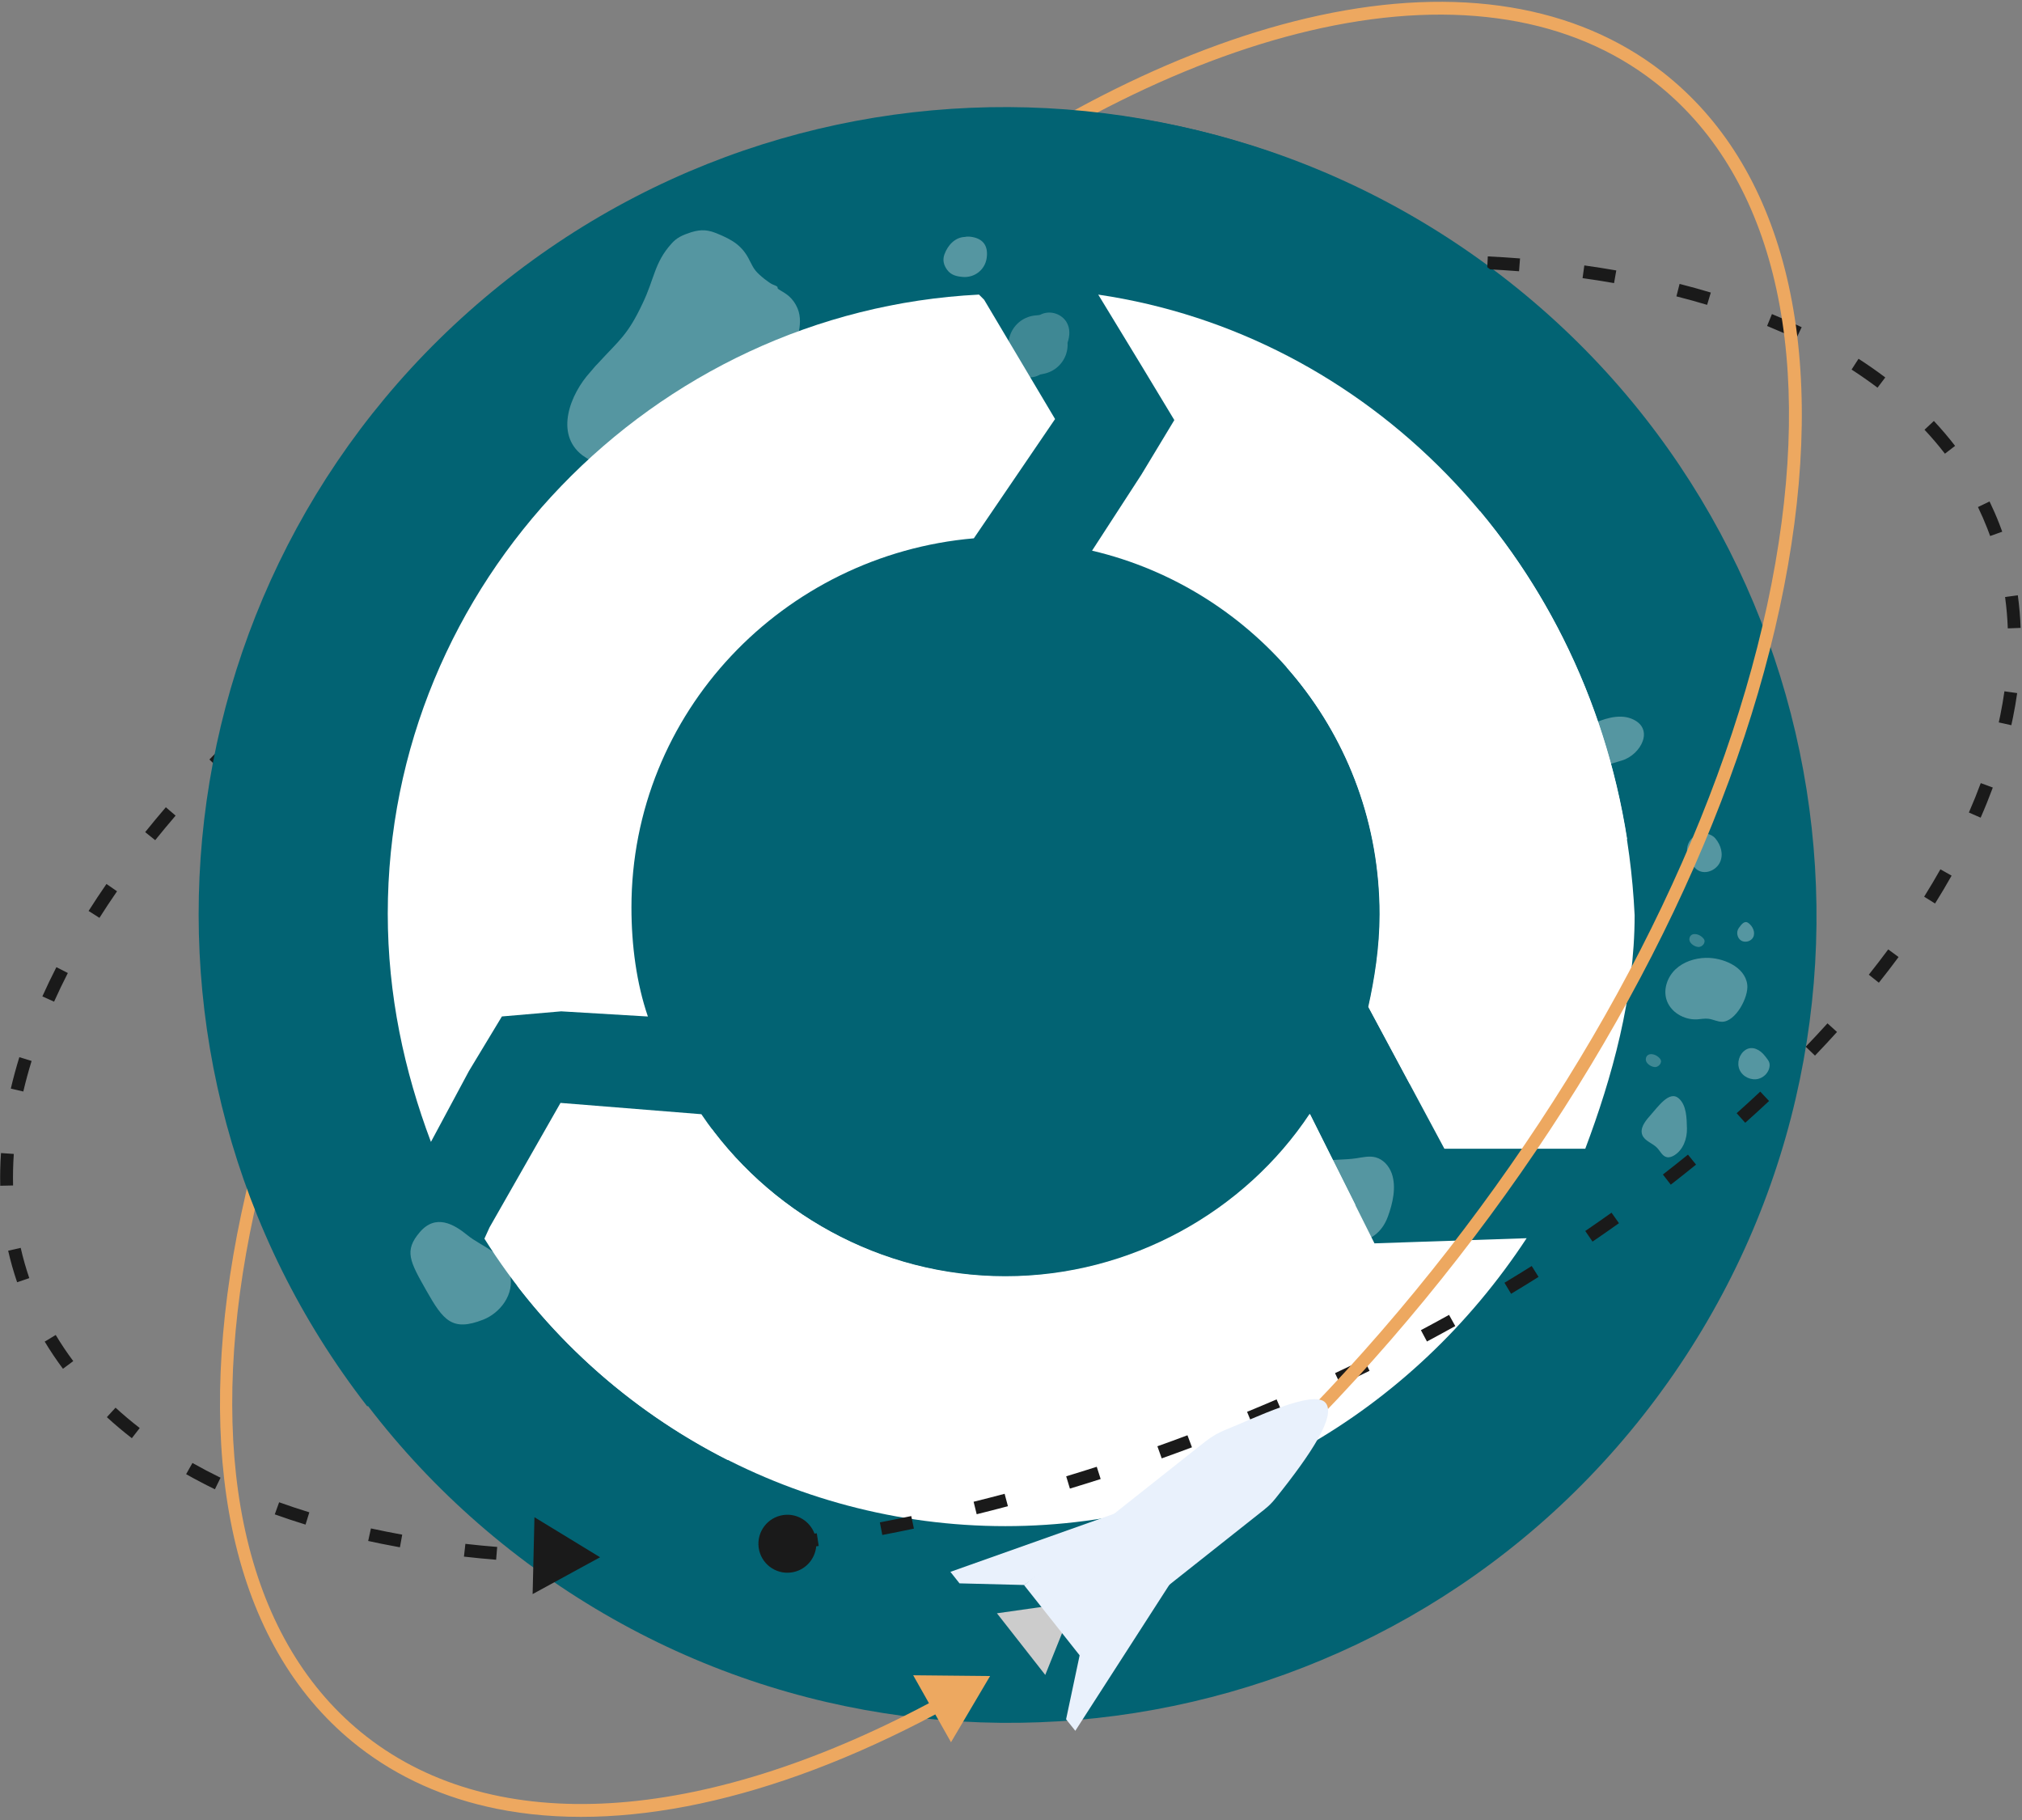<?xml version="1.0" encoding="UTF-8"?>
<svg xmlns="http://www.w3.org/2000/svg" xmlns:xlink="http://www.w3.org/1999/xlink" viewBox="0 0 774.67 697.33">
  <rect x="0" y="0" width="774.67" height="697.33" fill="#808080" stroke="none"/>
  <defs>
    <style>
      .cls-1 {
        opacity: .24;
      }

      .cls-1, .cls-2, .cls-3, .cls-4, .cls-5, .cls-6, .cls-7, .cls-8, .cls-9, .cls-10, .cls-11, .cls-12, .cls-13, .cls-14, .cls-15, .cls-16, .cls-17, .cls-18, .cls-19, .cls-20, .cls-21, .cls-22, .cls-23, .cls-24, .cls-25, .cls-26, .cls-27, .cls-28, .cls-29, .cls-30, .cls-31, .cls-32, .cls-33, .cls-34, .cls-35, .cls-36, .cls-37, .cls-38, .cls-39, .cls-40, .cls-41, .cls-42, .cls-43, .cls-44, .cls-45, .cls-46, .cls-47, .cls-48, .cls-49, .cls-50, .cls-51, .cls-52, .cls-53, .cls-54, .cls-55, .cls-56, .cls-57, .cls-58, .cls-59, .cls-60, .cls-61, .cls-62, .cls-63, .cls-64, .cls-65, .cls-66, .cls-67, .cls-68, .cls-69, .cls-70, .cls-71, .cls-72, .cls-73, .cls-74, .cls-75, .cls-76, .cls-77, .cls-78, .cls-79, .cls-80, .cls-81, .cls-82, .cls-83, .cls-84, .cls-85, .cls-86, .cls-87, .cls-88, .cls-89, .cls-90, .cls-91, .cls-92, .cls-93, .cls-94, .cls-95, .cls-96, .cls-97, .cls-98, .cls-99, .cls-100, .cls-101, .cls-102, .cls-103, .cls-104, .cls-105 {
        fill: none;
      }

      .cls-3 {
        opacity: .33;
      }

      .cls-4 {
        clip-path: url(#clippath-8);
      }

      .cls-5 {
        clip-path: url(#clippath-7);
      }

      .cls-6 {
        clip-path: url(#clippath-6);
      }

      .cls-7 {
        clip-path: url(#clippath-9);
      }

      .cls-8 {
        clip-path: url(#clippath-5);
      }

      .cls-9 {
        clip-path: url(#clippath-3);
      }

      .cls-10 {
        clip-path: url(#clippath-4);
      }

      .cls-11 {
        clip-path: url(#clippath-2);
      }

      .cls-12 {
        clip-path: url(#clippath-1);
      }

      .cls-106 {
        fill: #026373;
      }

      .cls-107 {
        fill: #e9f1fc;
      }

      .cls-108, .cls-109 {
        fill: #fff;
      }

      .cls-110 {
        fill: #eda860;
      }

      .cls-111 {
        fill: #ececec;
      }

      .cls-112 {
        fill: #ccc;
      }

      .cls-113 {
        fill: #1a1a1a;
      }

      .cls-13 {
        clip-path: url(#clippath-13);
      }

      .cls-14 {
        clip-path: url(#clippath-14);
      }

      .cls-15 {
        clip-path: url(#clippath-12);
      }

      .cls-16 {
        clip-path: url(#clippath-11);
      }

      .cls-17 {
        clip-path: url(#clippath-18);
      }

      .cls-18 {
        clip-path: url(#clippath-19);
      }

      .cls-19 {
        clip-path: url(#clippath-17);
      }

      .cls-20 {
        clip-path: url(#clippath-16);
      }

      .cls-21 {
        clip-path: url(#clippath-10);
      }

      .cls-22 {
        clip-path: url(#clippath-15);
      }

      .cls-23 {
        clip-path: url(#clippath-25);
      }

      .cls-24 {
        clip-path: url(#clippath-22);
      }

      .cls-25 {
        clip-path: url(#clippath-23);
      }

      .cls-26 {
        clip-path: url(#clippath-24);
      }

      .cls-27 {
        clip-path: url(#clippath-21);
      }

      .cls-28 {
        clip-path: url(#clippath-20);
      }

      .cls-29 {
        clip-path: url(#clippath-45);
      }

      .cls-30 {
        clip-path: url(#clippath-40);
      }

      .cls-31 {
        clip-path: url(#clippath-42);
      }

      .cls-32 {
        clip-path: url(#clippath-41);
      }

      .cls-33 {
        clip-path: url(#clippath-44);
      }

      .cls-34 {
        clip-path: url(#clippath-43);
      }

      .cls-35 {
        clip-path: url(#clippath-46);
      }

      .cls-36 {
        clip-path: url(#clippath-47);
      }

      .cls-37 {
        clip-path: url(#clippath-49);
      }

      .cls-38 {
        clip-path: url(#clippath-48);
      }

      .cls-39 {
        clip-path: url(#clippath-86);
      }

      .cls-40 {
        clip-path: url(#clippath-84);
      }

      .cls-41 {
        clip-path: url(#clippath-88);
      }

      .cls-42 {
        clip-path: url(#clippath-98);
      }

      .cls-43 {
        clip-path: url(#clippath-81);
      }

      .cls-44 {
        clip-path: url(#clippath-83);
      }

      .cls-45 {
        clip-path: url(#clippath-85);
      }

      .cls-46 {
        clip-path: url(#clippath-80);
      }

      .cls-47 {
        clip-path: url(#clippath-87);
      }

      .cls-48 {
        clip-path: url(#clippath-82);
      }

      .cls-49 {
        clip-path: url(#clippath-89);
      }

      .cls-50 {
        clip-path: url(#clippath-34);
      }

      .cls-51 {
        clip-path: url(#clippath-30);
      }

      .cls-52 {
        clip-path: url(#clippath-32);
      }

      .cls-53 {
        clip-path: url(#clippath-33);
      }

      .cls-54 {
        clip-path: url(#clippath-35);
      }

      .cls-55 {
        clip-path: url(#clippath-36);
      }

      .cls-56 {
        clip-path: url(#clippath-39);
      }

      .cls-57 {
        clip-path: url(#clippath-37);
      }

      .cls-58 {
        clip-path: url(#clippath-29);
      }

      .cls-59 {
        clip-path: url(#clippath-26);
      }

      .cls-60 {
        clip-path: url(#clippath-28);
      }

      .cls-61 {
        clip-path: url(#clippath-27);
      }

      .cls-62 {
        clip-path: url(#clippath-92);
      }

      .cls-63 {
        clip-path: url(#clippath-90);
      }

      .cls-64 {
        clip-path: url(#clippath-97);
      }

      .cls-65 {
        clip-path: url(#clippath-93);
      }

      .cls-66 {
        clip-path: url(#clippath-91);
      }

      .cls-67 {
        clip-path: url(#clippath-96);
      }

      .cls-68 {
        clip-path: url(#clippath-94);
      }

      .cls-69 {
        clip-path: url(#clippath-38);
      }

      .cls-70 {
        clip-path: url(#clippath-31);
      }

      .cls-71 {
        clip-path: url(#clippath-99);
      }

      .cls-72 {
        clip-path: url(#clippath-95);
      }

      .cls-73 {
        clip-path: url(#clippath-60);
      }

      .cls-74 {
        clip-path: url(#clippath-69);
      }

      .cls-75 {
        clip-path: url(#clippath-76);
      }

      .cls-76 {
        clip-path: url(#clippath-71);
      }

      .cls-77 {
        clip-path: url(#clippath-78);
      }

      .cls-78 {
        clip-path: url(#clippath-74);
      }

      .cls-79 {
        clip-path: url(#clippath-77);
      }

      .cls-80 {
        clip-path: url(#clippath-75);
      }

      .cls-81 {
        clip-path: url(#clippath-72);
      }

      .cls-82 {
        clip-path: url(#clippath-70);
      }

      .cls-83 {
        clip-path: url(#clippath-66);
      }

      .cls-84 {
        clip-path: url(#clippath-58);
      }

      .cls-85 {
        clip-path: url(#clippath-57);
      }

      .cls-86 {
        clip-path: url(#clippath-52);
      }

      .cls-87 {
        clip-path: url(#clippath-51);
      }

      .cls-88 {
        clip-path: url(#clippath-55);
      }

      .cls-89 {
        clip-path: url(#clippath-56);
      }

      .cls-90 {
        clip-path: url(#clippath-50);
      }

      .cls-91 {
        clip-path: url(#clippath-54);
      }

      .cls-92 {
        clip-path: url(#clippath-53);
      }

      .cls-93 {
        clip-path: url(#clippath-65);
      }

      .cls-94 {
        clip-path: url(#clippath-63);
      }

      .cls-95 {
        clip-path: url(#clippath-59);
      }

      .cls-96 {
        clip-path: url(#clippath-73);
      }

      .cls-97 {
        clip-path: url(#clippath-67);
      }

      .cls-98 {
        clip-path: url(#clippath-61);
      }

      .cls-99 {
        clip-path: url(#clippath-64);
      }

      .cls-100 {
        clip-path: url(#clippath-68);
      }

      .cls-101 {
        clip-path: url(#clippath-62);
      }

      .cls-102 {
        clip-path: url(#clippath-79);
      }

      .cls-109 {
        fill-rule: evenodd;
      }

      .cls-103 {
        clip-path: url(#clippath);
      }

      .cls-104 {
        clip-path: url(#clippath-101);
      }

      .cls-105 {
        clip-path: url(#clippath-100);
      }
    </style>
    <clipPath id="clippath">
      <rect class="cls-2" x="77.33" y="41.33" width="618.67" height="618.67"/>
    </clipPath>
    <clipPath id="clippath-1">
      <rect class="cls-2" x="77.47" y="41.52" width="618.46" height="618.46" transform="translate(-124.38 457.31) rotate(-53.99)"/>
    </clipPath>
    <clipPath id="clippath-2">
      <path class="cls-2" d="m136.57,168.92c-100.42,138.14-69.83,331.53,68.31,431.95,138.14,100.42,331.53,69.83,431.95-68.31,100.41-138.14,69.83-331.53-68.31-431.95C430.38.2,236.99,30.78,136.57,168.92"/>
    </clipPath>
    <clipPath id="clippath-3">
      <rect class="cls-2" x="645.33" y="318.67" width="14.67" height="16"/>
    </clipPath>
    <clipPath id="clippath-4">
      <rect class="cls-2" x="587.45" y="329.01" width="99.49" height="111.24" transform="translate(-96.9 261.88) rotate(-21.62)"/>
    </clipPath>
    <clipPath id="clippath-5">
      <rect class="cls-2" x="586.43" y="323.68" width="128.43" height="111.24" transform="translate(-93.99 266.47) rotate(-21.62)"/>
    </clipPath>
    <clipPath id="clippath-6">
      <rect class="cls-2" x="637.33" y="366.67" width="33.33" height="25.33"/>
    </clipPath>
    <clipPath id="clippath-7">
      <rect class="cls-2" x="587.45" y="329.01" width="99.49" height="111.24" transform="translate(-96.9 261.88) rotate(-21.62)"/>
    </clipPath>
    <clipPath id="clippath-8">
      <rect class="cls-2" x="586.43" y="323.68" width="128.43" height="111.24" transform="translate(-93.99 266.47) rotate(-21.62)"/>
    </clipPath>
    <clipPath id="clippath-9">
      <rect class="cls-2" x="665.33" y="352" width="8" height="9.33"/>
    </clipPath>
    <clipPath id="clippath-10">
      <rect class="cls-2" x="587.45" y="329.01" width="99.49" height="111.24" transform="translate(-96.9 261.88) rotate(-21.62)"/>
    </clipPath>
    <clipPath id="clippath-11">
      <rect class="cls-2" x="586.43" y="323.68" width="128.43" height="111.24" transform="translate(-93.99 266.47) rotate(-21.62)"/>
    </clipPath>
    <clipPath id="clippath-12">
      <rect class="cls-2" x="665.33" y="401.33" width="13.33" height="13.33"/>
    </clipPath>
    <clipPath id="clippath-13">
      <rect class="cls-2" x="587.45" y="329.01" width="99.49" height="111.24" transform="translate(-96.9 261.88) rotate(-21.62)"/>
    </clipPath>
    <clipPath id="clippath-14">
      <rect class="cls-2" x="586.43" y="323.68" width="128.43" height="111.24" transform="translate(-93.99 266.47) rotate(-21.62)"/>
    </clipPath>
    <clipPath id="clippath-15">
      <rect class="cls-2" x="578.67" y="354.67" width="22.67" height="26.67"/>
    </clipPath>
    <clipPath id="clippath-16">
      <rect class="cls-2" x="587.45" y="329.01" width="99.49" height="111.24" transform="translate(-96.9 261.88) rotate(-21.62)"/>
    </clipPath>
    <clipPath id="clippath-17">
      <rect class="cls-2" x="586.43" y="323.68" width="128.43" height="111.24" transform="translate(-93.99 266.47) rotate(-21.62)"/>
    </clipPath>
    <clipPath id="clippath-18">
      <rect class="cls-2" x="628" y="418.67" width="18.67" height="25.33"/>
    </clipPath>
    <clipPath id="clippath-19">
      <rect class="cls-2" x="587.45" y="329.01" width="99.49" height="111.24" transform="translate(-96.9 261.88) rotate(-21.62)"/>
    </clipPath>
    <clipPath id="clippath-20">
      <rect class="cls-2" x="586.43" y="323.68" width="128.43" height="111.24" transform="translate(-93.99 266.47) rotate(-21.62)"/>
    </clipPath>
    <clipPath id="clippath-21">
      <rect class="cls-2" x="629.33" y="402.67" width="8" height="6.67"/>
    </clipPath>
    <clipPath id="clippath-22">
      <rect class="cls-2" x="587.45" y="329.01" width="99.49" height="111.24" transform="translate(-96.9 261.88) rotate(-21.62)"/>
    </clipPath>
    <clipPath id="clippath-23">
      <rect class="cls-2" x="586.43" y="323.68" width="128.43" height="111.24" transform="translate(-93.99 266.47) rotate(-21.62)"/>
    </clipPath>
    <clipPath id="clippath-24">
      <rect class="cls-2" x="605.33" y="380" width="6.67" height="6.67"/>
    </clipPath>
    <clipPath id="clippath-25">
      <rect class="cls-2" x="587.45" y="329.01" width="99.49" height="111.24" transform="translate(-96.9 261.88) rotate(-21.62)"/>
    </clipPath>
    <clipPath id="clippath-26">
      <rect class="cls-2" x="586.43" y="323.68" width="128.43" height="111.24" transform="translate(-93.99 266.47) rotate(-21.62)"/>
    </clipPath>
    <clipPath id="clippath-27">
      <rect class="cls-2" x="602.67" y="342.67" width="6.67" height="5.33"/>
    </clipPath>
    <clipPath id="clippath-28">
      <rect class="cls-2" x="587.45" y="329.01" width="99.49" height="111.24" transform="translate(-96.9 261.88) rotate(-21.62)"/>
    </clipPath>
    <clipPath id="clippath-29">
      <rect class="cls-2" x="586.43" y="323.68" width="128.43" height="111.24" transform="translate(-93.99 266.47) rotate(-21.62)"/>
    </clipPath>
    <clipPath id="clippath-30">
      <rect class="cls-2" x="646.67" y="357.33" width="6.67" height="6.67"/>
    </clipPath>
    <clipPath id="clippath-31">
      <rect class="cls-2" x="587.45" y="329.01" width="99.49" height="111.24" transform="translate(-96.9 261.88) rotate(-21.62)"/>
    </clipPath>
    <clipPath id="clippath-32">
      <rect class="cls-2" x="586.43" y="323.68" width="128.43" height="111.24" transform="translate(-93.99 266.47) rotate(-21.62)"/>
    </clipPath>
    <clipPath id="clippath-33">
      <rect class="cls-2" x="489.33" y="442.67" width="45.33" height="36"/>
    </clipPath>
    <clipPath id="clippath-34">
      <rect class="cls-2" x="488.98" y="438.07" width="46.12" height="40.7" transform="translate(-132.91 221.01) rotate(-21.63)"/>
    </clipPath>
    <clipPath id="clippath-35">
      <rect class="cls-2" x="488.98" y="438.07" width="46.12" height="40.7" transform="translate(-132.91 221.01) rotate(-21.63)"/>
    </clipPath>
    <clipPath id="clippath-36">
      <rect class="cls-2" x="594.67" y="273.33" width="36" height="26.67"/>
    </clipPath>
    <clipPath id="clippath-37">
      <rect class="cls-2" x="591.74" y="276.39" width="43.41" height="18.09" transform="translate(-62.02 246.2) rotate(-21.63)"/>
    </clipPath>
    <clipPath id="clippath-38">
      <rect class="cls-2" x="591.74" y="276.39" width="43.41" height="18.09" transform="translate(-62.02 246.2) rotate(-21.63)"/>
    </clipPath>
    <clipPath id="clippath-39">
      <rect class="cls-2" y="88" width="774.67" height="522.67"/>
    </clipPath>
    <clipPath id="clippath-40">
      <rect class="cls-2" x="1.44" y="-11.1" width="770.56" height="723.53" transform="translate(-33.78 660.01) rotate(-78.54)"/>
    </clipPath>
    <clipPath id="clippath-41">
      <rect class="cls-2" x="1.44" y="-11.1" width="770.56" height="723.53" transform="translate(-33.78 660.01) rotate(-78.54)"/>
    </clipPath>
    <clipPath id="clippath-42">
      <rect class="cls-2" x="84" width="606.67" height="697.33"/>
    </clipPath>
    <clipPath id="clippath-43">
      <rect class="cls-2" x="1.44" y="-11.1" width="770.56" height="723.53" transform="translate(-33.78 660.01) rotate(-78.54)"/>
    </clipPath>
    <clipPath id="clippath-44">
      <rect class="cls-2" x="1.44" y="-11.1" width="770.56" height="723.53" transform="translate(-33.78 660.01) rotate(-78.54)"/>
    </clipPath>
    <clipPath id="clippath-45">
      <rect class="cls-2" x="76" y="40" width="546.67" height="500"/>
    </clipPath>
    <clipPath id="clippath-46">
      <rect class="cls-2" x="-22.45" y="75.72" width="617.71" height="302.98" transform="translate(-79.17 229.65) rotate(-38.81)"/>
    </clipPath>
    <clipPath id="clippath-47">
      <rect class="cls-2" x="-22.45" y="75.72" width="617.71" height="302.98" transform="translate(-79.17 229.65) rotate(-38.81)"/>
    </clipPath>
    <clipPath id="clippath-48">
      <rect class="cls-2" x="385.33" y="118.67" width="25.33" height="26.67"/>
    </clipPath>
    <clipPath id="clippath-49">
      <rect class="cls-2" x="384.4" y="120.67" width="27.13" height="22.61" transform="translate(-20.33 160.62) rotate(-22.26)"/>
    </clipPath>
    <clipPath id="clippath-50">
      <rect class="cls-2" x="384.4" y="120.67" width="27.13" height="22.61" transform="translate(-20.33 160.62) rotate(-22.26)"/>
    </clipPath>
    <clipPath id="clippath-51">
      <rect class="cls-2" x="217.33" y="88" width="89.33" height="92"/>
    </clipPath>
    <clipPath id="clippath-52">
      <rect class="cls-2" x="209.02" y="89.11" width="100.39" height="89.54" transform="translate(-13.39 29.95) rotate(-6.45)"/>
    </clipPath>
    <clipPath id="clippath-53">
      <rect class="cls-2" x="209.02" y="89.11" width="100.39" height="89.54" transform="translate(-13.39 29.95) rotate(-6.45)"/>
    </clipPath>
    <clipPath id="clippath-54">
      <rect class="cls-2" x="193.33" y="277.33" width="10.67" height="10.67"/>
    </clipPath>
    <clipPath id="clippath-55">
      <rect class="cls-2" x="174.45" y="264.74" width="51.55" height="43.41" transform="translate(-30.91 24.31) rotate(-6.45)"/>
    </clipPath>
    <clipPath id="clippath-56">
      <rect class="cls-2" x="174.45" y="264.74" width="51.55" height="43.41" transform="translate(-30.91 24.31) rotate(-6.45)"/>
    </clipPath>
    <clipPath id="clippath-57">
      <rect class="cls-2" x="208" y="292" width="2.67" height="4"/>
    </clipPath>
    <clipPath id="clippath-58">
      <rect class="cls-2" x="174.45" y="264.74" width="51.55" height="43.41" transform="translate(-30.91 24.31) rotate(-6.45)"/>
    </clipPath>
    <clipPath id="clippath-59">
      <rect class="cls-2" x="174.45" y="264.74" width="51.55" height="43.41" transform="translate(-30.91 24.31) rotate(-6.45)"/>
    </clipPath>
    <clipPath id="clippath-60">
      <rect class="cls-2" x="186.67" y="294.67" width="5.33" height="4"/>
    </clipPath>
    <clipPath id="clippath-61">
      <rect class="cls-2" x="174.45" y="264.74" width="51.55" height="43.41" transform="translate(-30.91 24.31) rotate(-6.45)"/>
    </clipPath>
    <clipPath id="clippath-62">
      <rect class="cls-2" x="174.45" y="264.74" width="51.55" height="43.41" transform="translate(-30.91 24.31) rotate(-6.45)"/>
    </clipPath>
    <clipPath id="clippath-63">
      <rect class="cls-2" x="176" y="301.33" width="6.67" height="6.67"/>
    </clipPath>
    <clipPath id="clippath-64">
      <rect class="cls-2" x="174.45" y="264.74" width="51.55" height="43.41" transform="translate(-30.91 24.31) rotate(-6.45)"/>
    </clipPath>
    <clipPath id="clippath-65">
      <rect class="cls-2" x="174.45" y="264.74" width="51.55" height="43.41" transform="translate(-30.91 24.31) rotate(-6.45)"/>
    </clipPath>
    <clipPath id="clippath-66">
      <rect class="cls-2" x="217.33" y="278.67" width="9.33" height="9.33"/>
    </clipPath>
    <clipPath id="clippath-67">
      <rect class="cls-2" x="174.45" y="264.74" width="51.55" height="43.41" transform="translate(-30.91 24.31) rotate(-6.45)"/>
    </clipPath>
    <clipPath id="clippath-68">
      <rect class="cls-2" x="174.45" y="264.74" width="51.55" height="43.41" transform="translate(-30.91 24.31) rotate(-6.45)"/>
    </clipPath>
    <clipPath id="clippath-69">
      <rect class="cls-2" x="201.33" y="264" width="10.67" height="9.33"/>
    </clipPath>
    <clipPath id="clippath-70">
      <rect class="cls-2" x="174.45" y="264.74" width="51.55" height="43.41" transform="translate(-30.91 24.31) rotate(-6.45)"/>
    </clipPath>
    <clipPath id="clippath-71">
      <rect class="cls-2" x="174.45" y="264.74" width="51.55" height="43.41" transform="translate(-30.91 24.31) rotate(-6.45)"/>
    </clipPath>
    <clipPath id="clippath-72">
      <rect class="cls-2" x="176" y="269.33" width="8" height="9.33"/>
    </clipPath>
    <clipPath id="clippath-73">
      <rect class="cls-2" x="174.45" y="264.74" width="51.55" height="43.41" transform="translate(-30.91 24.31) rotate(-6.45)"/>
    </clipPath>
    <clipPath id="clippath-74">
      <rect class="cls-2" x="174.45" y="264.74" width="51.55" height="43.41" transform="translate(-30.91 24.31) rotate(-6.45)"/>
    </clipPath>
    <clipPath id="clippath-75">
      <rect class="cls-2" x="184" y="286.67" width="4" height="6.67"/>
    </clipPath>
    <clipPath id="clippath-76">
      <rect class="cls-2" x="174.45" y="264.74" width="51.55" height="43.41" transform="translate(-30.91 24.31) rotate(-6.45)"/>
    </clipPath>
    <clipPath id="clippath-77">
      <rect class="cls-2" x="174.45" y="264.74" width="51.55" height="43.41" transform="translate(-30.91 24.31) rotate(-6.45)"/>
    </clipPath>
    <clipPath id="clippath-78">
      <rect class="cls-2" x="216" y="294.67" width="6.67" height="6.67"/>
    </clipPath>
    <clipPath id="clippath-79">
      <rect class="cls-2" x="174.45" y="264.74" width="51.55" height="43.41" transform="translate(-30.91 24.31) rotate(-6.45)"/>
    </clipPath>
    <clipPath id="clippath-80">
      <rect class="cls-2" x="174.45" y="264.74" width="51.55" height="43.41" transform="translate(-30.91 24.31) rotate(-6.45)"/>
    </clipPath>
    <clipPath id="clippath-81">
      <rect class="cls-2" x="201.33" y="301.33" width="5.33" height="6.67"/>
    </clipPath>
    <clipPath id="clippath-82">
      <rect class="cls-2" x="174.45" y="264.74" width="51.55" height="43.41" transform="translate(-30.91 24.31) rotate(-6.45)"/>
    </clipPath>
    <clipPath id="clippath-83">
      <rect class="cls-2" x="174.45" y="264.74" width="51.55" height="43.41" transform="translate(-30.91 24.31) rotate(-6.45)"/>
    </clipPath>
    <clipPath id="clippath-84">
      <rect class="cls-2" x="208" y="282.67" width="4" height="6.67"/>
    </clipPath>
    <clipPath id="clippath-85">
      <rect class="cls-2" x="174.45" y="264.74" width="51.55" height="43.41" transform="translate(-30.91 24.31) rotate(-6.45)"/>
    </clipPath>
    <clipPath id="clippath-86">
      <rect class="cls-2" x="174.45" y="264.74" width="51.55" height="43.41" transform="translate(-30.91 24.31) rotate(-6.45)"/>
    </clipPath>
    <clipPath id="clippath-87">
      <rect class="cls-2" x="196" y="290.67" width="6.67" height="6.67"/>
    </clipPath>
    <clipPath id="clippath-88">
      <rect class="cls-2" x="174.45" y="264.74" width="51.55" height="43.41" transform="translate(-30.91 24.31) rotate(-6.45)"/>
    </clipPath>
    <clipPath id="clippath-89">
      <rect class="cls-2" x="174.45" y="264.74" width="51.55" height="43.41" transform="translate(-30.91 24.31) rotate(-6.45)"/>
    </clipPath>
    <clipPath id="clippath-90">
      <rect class="cls-2" x="188" y="268" width="5.33" height="6.67"/>
    </clipPath>
    <clipPath id="clippath-91">
      <rect class="cls-2" x="174.45" y="264.74" width="51.55" height="43.41" transform="translate(-30.91 24.31) rotate(-6.45)"/>
    </clipPath>
    <clipPath id="clippath-92">
      <rect class="cls-2" x="174.45" y="264.74" width="51.55" height="43.41" transform="translate(-30.91 24.31) rotate(-6.45)"/>
    </clipPath>
    <clipPath id="clippath-93">
      <rect class="cls-2" x="198.67" y="269.33" width="18.67" height="16"/>
    </clipPath>
    <clipPath id="clippath-94">
      <rect class="cls-2" x="199.16" y="269.32" width="17.18" height="16.28" transform="translate(-29.81 25.05) rotate(-6.44)"/>
    </clipPath>
    <clipPath id="clippath-95">
      <rect class="cls-2" x="199.16" y="269.32" width="17.18" height="16.28" transform="translate(-29.81 25.05) rotate(-6.44)"/>
    </clipPath>
    <clipPath id="clippath-96">
      <rect class="cls-2" x="156" y="468" width="40" height="40"/>
    </clipPath>
    <clipPath id="clippath-97">
      <rect class="cls-2" x="156.48" y="467.42" width="36.17" height="45.22" transform="translate(-336.52 393.09) rotate(-59.65)"/>
    </clipPath>
    <clipPath id="clippath-98">
      <rect class="cls-2" x="156.48" y="467.42" width="36.17" height="45.22" transform="translate(-336.52 393.09) rotate(-59.65)"/>
    </clipPath>
    <clipPath id="clippath-99">
      <rect class="cls-2" x="361.33" y="89.33" width="17.33" height="17.33"/>
    </clipPath>
    <clipPath id="clippath-100">
      <rect class="cls-2" x="360.99" y="90.5" width="18.09" height="16.28" transform="translate(-8.74 42.18) rotate(-6.45)"/>
    </clipPath>
    <clipPath id="clippath-101">
      <rect class="cls-2" x="360.99" y="90.5" width="18.09" height="16.28" transform="translate(-8.74 42.18) rotate(-6.45)"/>
    </clipPath>
  </defs>
  <g id="BACKGROUND">
    <g class="cls-103">
      <g class="cls-12">
        <g class="cls-11">
          <path class="cls-106" d="m-45.24,419.05L318.4-81.2l500.26,363.64-363.64,500.26L-45.24,419.05Z"/>
        </g>
      </g>
    </g>
    <g class="cls-3">
      <g class="cls-9">
        <g class="cls-10">
          <g class="cls-8">
            <path class="cls-108" d="m657.19,321.19c-1.65-1.97-4.77-2.42-7.13-1.36-.59.27-1.12.63-1.6,1.06-.48.44-.89.93-1.22,1.48-.33.55-.57,1.15-.73,1.77-.16.63-.21,1.27-.18,1.91.1,1.45.71,2.81,1.41,4.07.7,1.27,1.55,2.51,2.79,3.26,2.88,1.76,6.99,0,8.42-3.05,1.42-3.05.4-6.57-1.76-9.14Z"/>
          </g>
        </g>
      </g>
    </g>
    <g class="cls-3">
      <g class="cls-6">
        <g class="cls-5">
          <g class="cls-4">
            <path class="cls-108" d="m653.49,366.93c-4.2.13-8.48,1.49-11.54,4.37-3.06,2.88-4.7,7.41-3.54,11.44,1.4,4.9,6.74,8.06,11.84,7.75,1.42-.09,2.82-.39,4.23-.23,1.8.2,3.48,1.17,5.29,1.16,5.19-.02,10.24-9.47,9.64-14.24-.88-7.07-9.75-10.43-15.92-10.24Z"/>
          </g>
        </g>
      </g>
    </g>
    <g class="cls-3">
      <g class="cls-7">
        <g class="cls-21">
          <g class="cls-16">
            <path class="cls-108" d="m669.83,353.58c-1.46-1.07-2.63.48-3.68,1.95-1.05,1.47-.63,3.79.89,4.76,1.52.97,3.84.35,4.65-1.27.92-1.87-.18-4.22-1.86-5.45Z"/>
          </g>
        </g>
      </g>
    </g>
    <g class="cls-3">
      <g class="cls-15">
        <g class="cls-13">
          <g class="cls-14">
            <path class="cls-108" d="m676.19,404.53c-1.84-2.43-4.89-4.01-7.45-2.33-2.44,1.59-3.44,5.04-2.24,7.68,1.2,2.64,4.46,4.15,7.27,3.37,2-.56,3.68-2.24,4.11-4.28s-.43-2.78-1.68-4.43Z"/>
          </g>
        </g>
      </g>
    </g>
    <g class="cls-3">
      <g class="cls-22">
        <g class="cls-20">
          <g class="cls-19">
            <path class="cls-108" d="m596.66,358.48c-1.68-2.5-5.07-2.84-8.07-2.44-3,.4-5.69,2.26-7.46,4.69-2.76,3.83-3.22,9.24-.96,13.37,2.26,4.14,7.2,6.7,11.86,5.95,4.67-.74,8.65-4.85,9.03-9.54.35-4.34-1.97-8.43-4.41-12.04Z"/>
          </g>
        </g>
      </g>
    </g>
    <g class="cls-3">
      <g class="cls-17">
        <g class="cls-18">
          <g class="cls-28">
            <path class="cls-108" d="m643.21,420.81c-3.63-3.28-8,3.21-11.27,6.86-1.8,2.01-3.72,4.66-2.73,7.14.94,2.35,3.92,3.08,5.67,4.91,1.2,1.26,1.97,3.15,3.66,3.55.99.23,2.04-.15,2.91-.69,3.4-2.09,4.95-6.35,4.85-10.32-.1-3.97-.14-8.8-3.09-11.46Z"/>
          </g>
        </g>
      </g>
    </g>
    <g class="cls-1">
      <g class="cls-27">
        <g class="cls-24">
          <g class="cls-25">
            <path class="cls-108" d="m636.09,405.71c-1.6-2.19-5.22-2.79-5.54-.09-.18,1.59,1.73,2.96,3.32,3.14s3.16-1.76,2.21-3.05Z"/>
          </g>
        </g>
      </g>
    </g>
    <g class="cls-3">
      <g class="cls-26">
        <g class="cls-23">
          <g class="cls-59">
            <path class="cls-108" d="m611.44,382.81c-1.6-2.2-5.22-2.79-5.54-.09-.19,1.59,1.72,2.96,3.32,3.14,1.59.18,3.16-1.76,2.22-3.05Z"/>
          </g>
        </g>
      </g>
    </g>
    <g class="cls-1">
      <g class="cls-61">
        <g class="cls-60">
          <g class="cls-58">
            <path class="cls-108" d="m608.96,344.59c-1.6-2.19-5.22-2.79-5.54-.09-.18,1.59,1.73,2.96,3.32,3.14s3.16-1.76,2.21-3.05Z"/>
          </g>
        </g>
      </g>
    </g>
    <g class="cls-1">
      <g class="cls-51">
        <g class="cls-70">
          <g class="cls-52">
            <path class="cls-108" d="m652.78,359.71c-1.6-2.19-5.22-2.79-5.54-.09-.18,1.59,1.73,2.96,3.32,3.14s3.16-1.76,2.21-3.05Z"/>
          </g>
        </g>
      </g>
    </g>
    <g class="cls-3">
      <g class="cls-53">
        <g class="cls-50">
          <g class="cls-54">
            <path class="cls-108" d="m491.44,452.02c-.52,1.03-.86,2.2-.99,3.54-.83,8.67,4.57,22.49,14.77,22.77,4.33.11,9.1-1.01,13.33-1.85,6.34-1.26,10.84-4.09,13.17-10.42,1.85-5.02,3.33-11.31,1.48-16.55-1.01-2.84-3.23-5.37-6.14-6.15-2.4-.64-4.91-.04-7.36.34-8.34,1.33-23.63-.84-28.27,8.31"/>
          </g>
        </g>
      </g>
    </g>
    <g class="cls-3">
      <g class="cls-55">
        <g class="cls-57">
          <g class="cls-69">
            <path class="cls-108" d="m598.69,286.74c-.87,1.26-1.64,2.58-2.28,3.95-.69,1.48-1.26,3.08-1.13,4.71.31,3.9,4.45,5.06,7.65,3.68,2.8-1.2,5.16-2.99,7.93-4.23,3.51-1.56,6.94-2.44,10.58-3.54,7.27-2.2,12.76-12.42,3.51-16.03-4.96-1.93-11.02.23-15.58,2.38-4.28,2.02-7.99,5.21-10.69,9.08"/>
          </g>
        </g>
      </g>
    </g>
  </g>
  <g id="PLUGIN_LOGO" data-name="PLUGIN LOGO">
    <g id="MIDDLE_GROUND" data-name="MIDDLE GROUND">
      <g id="CELIGO">
        <path class="cls-108" d="m420.62,112.71l16.54,27.18,12.61,20.88-12.61,20.88-18.91,29.15c62.24,14.58,110.3,70.51,110.3,139.45,0,12.61-1.97,24.82-4.33,35.45l14.58,27.18,14.58,27.18h53.97c10.24-27.18,18.91-58.3,18.91-89.42-5.91-123.69-93.36-221.39-205.63-237.93Z"/>
        <path class="cls-108" d="m501.77,426.66c-24.82,37.42-68.54,62.24-116.6,62.24s-91.39-24.82-116.6-62.24l-53.97-4.33-27.18,47.67-1.97,4.33c41.76,66.57,116.6,110.3,199.72,110.3s155.99-43.73,199.72-110.3l-58.3,1.97-24.82-49.63Z"/>
        <path class="cls-108" d="m214.99,387.27l33.09,1.97c-4.33-12.61-6.3-27.18-6.3-41.76,0-74.85,58.3-135.12,131.18-141.42l31.12-45.7-27.18-45.7-1.97-1.97c-124.87,6.3-226.51,110.3-226.51,237.14,0,31.12,6.3,60.27,16.54,87.45l14.58-27.18,12.61-20.88,22.85-1.97Z"/>
      </g>
      <g class="cls-56">
        <g class="cls-30">
          <g class="cls-32">
            <path class="cls-113" d="m606.31,106.55c4.04.56,8.1,1.2,12.07,1.9l.85-4.85c-4.03-.7-8.15-1.35-12.24-1.92l-.68,4.88Zm-81.6,418.58c-3.68,1.81-7.4,3.58-11.14,5.34l-2.09-4.45c3.71-1.74,7.41-3.51,11.06-5.3l2.17,4.42Zm130.74-413.06l-1.42,4.71c-3.83-1.15-7.78-2.24-11.76-3.25l1.21-4.77c4.05,1.03,8.07,2.14,11.96,3.31Zm-97.9,395.92c-3.58,1.99-7.2,3.96-10.85,5.91l-2.32-4.34c3.63-1.93,7.22-3.89,10.78-5.86l2.39,4.3Zm31.91-18.84c-3.47,2.18-6.97,4.34-10.53,6.47l-2.54-4.22c3.52-2.12,7-4.26,10.44-6.42l2.62,4.17Zm-19.45-390.93c4.15.2,8.31.47,12.35.78l-.38,4.91c-4-.31-8.11-.57-12.21-.78l.24-4.92Zm-219.88,487.37c-4.05.85-8.08,1.66-12.1,2.43l-.93-4.83c3.99-.77,7.99-1.57,12.02-2.42l1.02,4.82ZM508.57,103.97c-4.05.29-8.12.63-12.22,1.02l-.46-4.9c4.13-.39,8.24-.73,12.32-1.03l.36,4.91Zm-86.88,462.61c-3.93,1.26-7.86,2.48-11.79,3.67l-1.42-4.71c3.9-1.18,7.8-2.39,11.71-3.65l1.5,4.69Zm123.59-464.01c-4.05.01-8.13.07-12.24.18l-.14-4.92c4.16-.1,8.28-.17,12.37-.18v4.92Zm144.98,22.77l-2.11,4.44c-3.58-1.7-7.33-3.36-11.14-4.91l1.86-4.56c3.89,1.59,7.72,3.28,11.39,5.03Zm-304.11,451.66c-3.99,1.06-7.98,2.09-11.96,3.07l-1.18-4.78c3.95-.98,7.91-1.99,11.88-3.05l1.27,4.76Zm104.89-36.4c-3.77,1.63-7.56,3.22-11.39,4.79l-1.87-4.55c3.8-1.56,7.56-3.15,11.31-4.76l1.95,4.52Zm258-369.8l-3.9,3c-2.42-3.14-5.05-6.23-7.82-9.18l3.59-3.36c2.88,3.07,5.61,6.28,8.13,9.55Zm14.45,130.89c-1.41,3.81-2.97,7.69-4.66,11.54l-4.51-1.97c1.64-3.76,3.17-7.55,4.55-11.27l4.62,1.7Zm2.9-27.88c.61-3.01,1.13-6.04,1.55-8.99l4.88.69c-.43,3.06-.97,6.18-1.6,9.29-.2,1-.41,2.01-.64,3.01l-4.81-1.07c.21-.97.42-1.94.62-2.92Zm-18.69,61.63c-1.99,3.54-4.13,7.14-6.34,10.67l-4.18-2.61c2.17-3.47,4.27-7,6.23-10.48l4.29,2.42Zm20.49-106.74l4.88-.67c.56,4.09.93,8.29,1.08,12.5l-4.92.19c-.15-4.05-.5-8.09-1.04-12.02Zm-5.95-36.6c1.36,2.82,2.63,5.72,3.76,8.63.39.98.75,1.96,1.1,2.95l-4.63,1.66c-.34-.95-.69-1.89-1.06-2.83-1.09-2.79-2.3-5.57-3.61-8.27l4.43-2.14Zm-305.57,362.33c-3.86,1.45-7.73,2.86-11.59,4.24l-1.66-4.64c3.84-1.36,7.68-2.77,11.52-4.21l1.73,4.61Zm163.6-85.86c-3.33,2.37-6.71,4.72-10.14,7.06l-2.78-4.07c3.4-2.32,6.75-4.66,10.06-7.01l2.85,4.02Zm57.49-46.8c-2.98,2.79-6.03,5.58-9.13,8.34l-3.28-3.67c3.07-2.74,6.08-5.49,9.04-8.27l3.37,3.59Zm34.29-284.33c3.53,2.28,6.98,4.68,10.24,7.15l-2.97,3.92c-3.17-2.39-6.51-4.72-9.94-6.94l2.67-4.14Zm-62.26,308.7c-3.18,2.58-6.4,5.14-9.68,7.68l-3.02-3.89c3.25-2.53,6.45-5.06,9.6-7.62l3.1,3.82Zm77.59-79.52c-2.4,3.24-4.94,6.56-7.55,9.83l-3.85-3.07c2.57-3.23,5.07-6.49,7.44-9.69l3.96,2.93Zm-23.58,28.7c-2.73,3.03-5.57,6.07-8.44,9.06l-3.55-3.41c2.83-2.95,5.64-5.96,8.34-8.95l3.65,3.3Zm-403.59,185.04c5.23-.69,10.07,2.39,11.84,7.13.29-.04.58-.08.88-.13l.74,4.86c-.32.05-.64.09-.96.14-.45,5.06-4.33,9.32-9.58,10.02-6.08.81-11.66-3.47-12.47-9.55-.8-6.07,3.47-11.66,9.55-12.47ZM488.99,118.1l-27.18-11.34,23.41-17.87,3.77,29.21Zm-192.63,32.46c3.8-1.55,7.62-3.08,11.47-4.58l1.79,4.58c-3.82,1.49-7.62,3.01-11.39,4.55l-1.86-4.56ZM8.94,418.14l-4.8-1.12c.93-3.95,2.03-8.01,3.27-12.04l4.7,1.45c-1.21,3.92-2.28,7.86-3.18,11.7Zm83.46-132.45c-2.95,2.89-5.85,5.81-8.63,8.68l-3.54-3.42c2.8-2.9,5.74-5.85,8.72-8.78l3.45,3.52Zm-7.91,280.39l-2.15,4.43c-3.78-1.84-7.49-3.78-11.03-5.79l2.42-4.29c3.45,1.95,7.07,3.85,10.76,5.65Zm31.92-308.85l3.18,3.76c-3.15,2.66-6.23,5.33-9.27,8.01l-3.27-3.68c3.06-2.71,6.18-5.41,9.35-8.09ZM28.06,521.41l-3.94,2.94c-2.51-3.36-4.86-6.86-6.99-10.41l4.22-2.54c2.04,3.41,4.3,6.77,6.71,10Zm120.4-283.19c-3.31,2.44-6.57,4.91-9.79,7.38l-3.01-3.9c3.24-2.49,6.54-4.98,9.87-7.44l2.93,3.96Zm-94.93,308.83l-3.02,3.89c-3.33-2.57-6.55-5.29-9.57-8.06l3.33-3.63c2.92,2.68,6.04,5.3,9.26,7.79Zm-31.93-176.55l4.39,2.24c-1.88,3.67-3.65,7.36-5.27,10.98l-4.49-2.02c1.65-3.69,3.46-7.46,5.38-11.21Zm-16.59,83.63l-4.92.11c-.1-4.11,0-8.32.29-12.53l4.91.34c-.28,4.06-.37,8.12-.28,12.08Zm6.21,35.49l-4.66,1.58c-1.35-3.96-2.51-8.02-3.43-12.08l4.8-1.09c.89,3.89,1.99,7.79,3.29,11.59Zm56.06-177.17c-2.68,3.12-5.31,6.28-7.82,9.4l-3.84-3.08c2.54-3.16,5.2-6.36,7.92-9.53l3.74,3.21Zm-33.34,36.52c2.17-3.42,4.47-6.91,6.85-10.34l4.05,2.8c-2.34,3.38-4.6,6.81-6.74,10.18l-4.16-2.64Zm144.76-131.68c-3.45,2.24-6.85,4.51-10.22,6.78l-2.77-4.07c3.39-2.3,6.82-4.58,10.3-6.83l2.69,4.13Zm165.53-79.27c-3.86,1.3-7.72,2.63-11.6,3.99l-1.64-4.64c3.9-1.38,7.79-2.72,11.67-4.02l1.57,4.67Zm-154.16,459.49c-4.16-.34-8.3-.74-12.32-1.2l.55-4.89c3.97.45,8.07.85,12.18,1.18l-.4,4.91Zm85.6-432.74c-3.74,1.68-7.47,3.38-11.16,5.1l-2.08-4.46c3.71-1.73,7.46-3.44,11.23-5.13l2.01,4.49Zm103.71-37.6c-3.92,1.1-7.84,2.24-11.78,3.42l-1.42-4.71c3.96-1.19,7.92-2.34,11.86-3.45l1.33,4.74ZM118.51,579.34l-1.45,4.7c-4.01-1.23-7.97-2.55-11.79-3.92l1.67-4.63c3.74,1.34,7.63,2.64,11.57,3.85Zm110.74-397.45c3.63-1.92,7.28-3.81,10.97-5.68l2.23,4.39c-3.67,1.86-7.3,3.74-10.9,5.65l-2.3-4.35Zm-19.18,16.2c-3.56,2.05-7.09,4.11-10.58,6.2l-2.53-4.22c3.51-2.1,7.07-4.19,10.65-6.25l2.46,4.27Zm-55.97,389.8l-.88,4.85c-2.44-.44-4.85-.91-7.25-1.39-1.65-.34-3.28-.68-4.91-1.04l1.05-4.81c3.94.86,7.93,1.66,11.98,2.39ZM403.95,120.72c-.29.07-.57.13-.85.2l-1.17-4.78c.33-.08.65-.15.97-.23.02-5.03,3.45-9.57,8.56-10.76,5.97-1.39,11.94,2.33,13.33,8.3,1.4,5.97-2.33,11.94-8.3,13.33-5.18,1.2-10.35-1.44-12.54-6.07Zm-199.89,489.94l.7-29.45,25.15,15.34-25.85,14.11Z"/>
          </g>
        </g>
      </g>
      <g class="cls-31">
        <g class="cls-34">
          <g class="cls-33">
            <path class="cls-110" d="m431.38,592.14c-4.81,3.81-5.61,10.79-1.81,15.6,3.81,4.81,10.8,5.61,15.6,1.81,4.15-3.28,5.3-8.93,3.1-13.51,39.59-32.52,76.7-70.89,110.43-114.22,66.54-85.49,111.4-179.68,126.31-265.22,15.01-86.09-2.09-153.24-48.15-189.08C603.95,1.91,558.47-5.55,505.34,5.93c-50.3,10.88-105.31,38.18-159.33,78.98l-7.57-9.64-10.95,27.34,29.16-4.18-7.59-9.66c53.43-40.33,107.74-67.31,157.33-78.04,51.66-11.17,95.74-4.03,127.46,20.66,44.55,34.66,61,100.14,46.32,184.35-14.78,84.76-59.3,178.18-125.35,263.04-33.48,43.02-70.32,81.11-109.61,113.4-3.95-3.17-9.69-3.33-13.83-.05ZM215.6,214.85c20.61-26.49,42.79-51.4,65.99-74.19-2.56-4.33-1.94-9.99,1.84-13.64,4.42-4.25,11.45-4.11,15.71.3,4.25,4.42,4.11,11.45-.3,15.7-3.83,3.69-9.63,4.07-13.88,1.22-23.02,22.63-45.02,47.34-65.47,73.63-136.03,174.76-171.48,375.46-79.03,447.4,49.44,38.47,127.8,33.73,215.44-12.81l-6.04-10.7,29.46.29-14.97,25.36-6.02-10.65c-62.89,33.42-121.26,45.62-168.13,36.12-19.82-4.02-37.59-11.92-52.77-23.73-94.59-73.6-59.53-277.4,78.17-454.3Z"/>
          </g>
        </g>
      </g>
      <g class="cls-29">
        <g class="cls-35">
          <g class="cls-36">
            <path class="cls-106" d="m140.72,538.77C37.84,406.19,60.01,215.02,191.56,109.23,322.95,3.55,514.42,22.9,621.86,151.83l-481.14,386.94Z"/>
          </g>
        </g>
      </g>
      <g class="cls-1">
        <g class="cls-38">
          <g class="cls-37">
            <g class="cls-90">
              <path class="cls-108" d="m393.4,121.64c1.16-.48,2.35-.74,3.54-.83.59-.04,1.16-.07,1.64-.25,3.37-1.74,7.74-.65,9.95,2.69,1.57,2.58,1.35,5.38.47,8.08.04.59.03,1.18-.02,1.76-.37,4.08-2.95,7.81-7.01,9.47-.58.24-1.17.43-1.76.56-.59.14-1.19.22-1.72.36-2.94,1.71-6.66,1.36-9.24-.8-2.38-2.08-2.49-5.26-2.62-8.04-.14-.59-.22-1.18-.26-1.77-.31-4.73,2.4-9.34,7.04-11.23Z"/>
            </g>
          </g>
        </g>
      </g>
      <g class="cls-3">
        <g class="cls-87">
          <g class="cls-86">
            <g class="cls-92">
              <path class="cls-109" d="m264.88,88.94c-3.53,1.15-5.69,2.14-7.71,4.5-6.49,7.23-6.41,13.3-10.97,22.78-5.77,12.28-8.92,14.02-17.18,23.06-1.1,1.08-1.89,2.13-2.83,3.2-7.72,8.44-13.76,23.73-3.09,31.91,2.16,1.57,4.42,2.8,7.44,3.95,2.86,1.06,5.59,2.35,9.38.86,2.63-1.04,4.97-3.12,7.24-4.66,2.4-1.66,4.79-3.42,7.87-4.41,2.93-.97,7.26-1.78,10.48-1.51,6.6.54,16.7,7.71,27.5.95,14.92-9.36,6.48-20.78,10.47-33.92,1.43-4.85,4.99-12.4,1.55-18.62-2.13-4.03-4.97-4.98-6.79-6.27-1-.74.84-.63-2.18-1.78-1.28-.49-5.11-3.47-6.53-5.23-.89-1.07-1.48-2.29-2.26-3.8-2.8-5.87-6.7-8.09-12.6-10.52-3.34-1.33-5.82-1.69-9.79-.49Z"/>
            </g>
          </g>
        </g>
      </g>
      <g class="cls-3">
        <g class="cls-91">
          <g class="cls-88">
            <g class="cls-89">
              <path class="cls-108" d="m202.73,281.42c-.36-1.7-1.75-3.14-3.44-3.57s-3.6.18-4.74,1.51c-1.04,1.21-1.39,2.99-.79,4.47.74,1.85,3.2,3.12,5.17,2.95,2.64-.23,4.34-2.81,3.8-5.36Z"/>
            </g>
          </g>
        </g>
      </g>
      <g class="cls-3">
        <g class="cls-85">
          <g class="cls-84">
            <g class="cls-95">
              <path class="cls-108" d="m209.76,294.54c.14-.24.19-.5.15-.78-.03-.13-.08-.23-.16-.32-.19-.21-.51-.26-.78-.19-1.8.46-.36,3.47.8,1.28Z"/>
            </g>
          </g>
        </g>
      </g>
      <g class="cls-3">
        <g class="cls-73">
          <g class="cls-98">
            <g class="cls-101">
              <path class="cls-108" d="m190.48,298.28c.33-.38.35-.94.18-1.42s-.53-.84-.89-1.18c-.31-.28-.68-.55-1.1-.53-.45.02-.82.38-.99.78-.22.55-.19,1.07.1,1.58.42.71,2.04,1.54,2.7.77Z"/>
            </g>
          </g>
        </g>
      </g>
      <g class="cls-1">
        <g class="cls-94">
          <g class="cls-99">
            <g class="cls-93">
              <path class="cls-108" d="m181.02,302.64c-.6-.79-1.81-1.01-2.7-.57-2.14,1.06-1.66,4.1.41,4.91,2.38.93,3.48-2.78,2.29-4.34Z"/>
            </g>
          </g>
        </g>
      </g>
      <g class="cls-3">
        <g class="cls-83">
          <g class="cls-97">
            <g class="cls-100">
              <path class="cls-108" d="m225.06,285.61c.41-.86.52-1.84.54-2.8.02-.83-.03-1.7-.49-2.39-.53-.8-1.52-1.19-2.47-1.26-1.31-.1-2.71.36-3.5,1.41-.78,1.05-.75,2.7.24,3.56.48.42,1.1.6,1.65.93.74.45.79.9,1.2,1.6.86,1.48,2.36-.04,2.84-1.06Z"/>
            </g>
          </g>
        </g>
      </g>
      <g class="cls-3">
        <g class="cls-74">
          <g class="cls-82">
            <g class="cls-76">
              <path class="cls-108" d="m210.71,270.34c.36-.9.31-1.9.25-2.86-.06-.86-.14-1.79-.69-2.46-.57-.69-1.53-.95-2.42-.96-2.27-.05-4.51,1.26-5.57,3.26-.58,1.08-.79,2.47-.15,3.52.58.93,1.72,1.39,2.82,1.42,1.15.04,2.23-.38,3.37-.36,1.06.02,1.96-.51,2.38-1.54Z"/>
            </g>
          </g>
        </g>
      </g>
      <g class="cls-3">
        <g class="cls-81">
          <g class="cls-96">
            <g class="cls-78">
              <path class="cls-108" d="m182.17,277.78c.41-.32.66-.8.85-1.28.4-.91.72-1.87.72-2.85,0-.99-.39-2.02-1.19-2.6-.67-.49-1.56-.61-2.39-.5-1.04.14-2.04.66-2.67,1.48-.64.82-.88,1.96-.54,2.95.27.77.85,1.39,1.52,1.84.86.58,2.69,1.73,3.69.95Z"/>
            </g>
          </g>
        </g>
      </g>
      <g class="cls-3">
        <g class="cls-80">
          <g class="cls-75">
            <g class="cls-79">
              <path class="cls-108" d="m187.37,289.1c-.18-.69-.57-1.41-1.26-1.62-.61-.19-1.33.11-1.67.66-.34.54-.33,1.27-.03,1.84s.82.95,1.16,1.49c.27.43.39,1.33,1.05,1.25,1.2-.15.94-2.9.75-3.62Z"/>
            </g>
          </g>
        </g>
      </g>
      <g class="cls-3">
        <g class="cls-77">
          <g class="cls-102">
            <g class="cls-46">
              <path class="cls-108" d="m220.33,300.24c.72-.24,1.24-.71,1.56-1.4.34-.75.29-1.68-.18-2.35-.46-.67-1.33-1.07-2.14-.92-.62.11-1.16.51-1.57.99-.44.51-.77,1.15-.73,1.82.08,1.52,1.74,2.29,3.06,1.85Z"/>
            </g>
          </g>
        </g>
      </g>
      <g class="cls-3">
        <g class="cls-43">
          <g class="cls-48">
            <g class="cls-44">
              <path class="cls-108" d="m205.58,307.54c.16-.14.22-.35.28-.56l.45-1.63c.18-.65.36-1.36.09-1.98-.3-.68-1.06-1.03-1.79-1.19-.54-.13-1.13-.17-1.63.08-.73.37-1.04,1.26-1.06,2.08-.03.85.19,1.74.74,2.38.36.42.81.68,1.35.78.28.05,1.36.2,1.55.04Z"/>
            </g>
          </g>
        </g>
      </g>
      <g class="cls-3">
        <g class="cls-40">
          <g class="cls-45">
            <g class="cls-39">
              <path class="cls-108" d="m210.57,287.42c.39-.45.59-1.02.76-1.59.17-.59.3-1.3-.11-1.76-.3-.34-.82-.43-1.26-.29s-.78.47-1.03.85c-.78,1.23-.08,4.8,1.64,2.79Z"/>
            </g>
          </g>
        </g>
      </g>
      <g class="cls-3">
        <g class="cls-47">
          <g class="cls-41">
            <g class="cls-49">
              <path class="cls-108" d="m200.4,291.58c-1.22-.67-2.91-.27-3.74.84-1.45,1.95.29,5.57,2.91,4.8,2.41-.71,3.15-4.39.83-5.64Z"/>
            </g>
          </g>
        </g>
      </g>
      <g class="cls-3">
        <g class="cls-63">
          <g class="cls-66">
            <g class="cls-62">
              <path class="cls-108" d="m192.47,272.66c.18-.51.22-1.05.26-1.59.02-.35.04-.71-.13-1.02-.22-.42-.71-.61-1.18-.68-1.04-.16-2.23.21-2.74,1.12-.3.54-.35,1.1-.16,1.69.19.58.55,1.02,1.08,1.33,1.12.66,2.43.43,2.88-.84Z"/>
            </g>
          </g>
        </g>
      </g>
      <g class="cls-1">
        <g class="cls-65">
          <g class="cls-68">
            <g class="cls-72">
              <path class="cls-111" d="m202.85,283.8c-1.3-.69-2.51-1.69-3.08-3.05-.4-.94-.46-2.01-.34-3.02.18-1.52.76-2.98,1.64-4.22s2.05-2.27,3.37-3.01c1.16-.65,2.45-1.08,3.78-1.12.46-.02.92.02,1.38.05.52.03,1.05.06,1.56.15s1.03.26,1.46.55c.53.35.93.86,1.26,1.41.33.54.58,1.13.88,1.69.32.6.67,1.18.97,1.79.3.6.54,1.25.61,1.93.07.75-.07,1.51-.32,2.22s-.61,1.37-.98,2.03c-.38.67-.77,1.34-1.25,1.95-.47.6-1.05,1.15-1.72,1.52-1.1.59-2.39.68-3.64.61-1.93-.1-3.86-.55-5.58-1.45Z"/>
            </g>
          </g>
        </g>
      </g>
      <g class="cls-3">
        <g class="cls-67">
          <g class="cls-64">
            <g class="cls-42">
              <path class="cls-108" d="m185.18,505.51c6.22-2.45,12.08-9.5,10.2-17.42-1.88-7.93-11.1-10.65-16.26-14.88s-12.17-8.34-18.28-1.2c-6.11,7.14-3.86,11.14,2.55,22.46,6.42,11.31,9.84,15.76,21.78,11.04Z"/>
            </g>
          </g>
        </g>
      </g>
      <g class="cls-3">
        <g class="cls-71">
          <g class="cls-105">
            <g class="cls-104">
              <path class="cls-108" d="m369.66,90.77c.93-.22,1.96-.15,2.99.05,4.23.81,6.01,3.65,5.36,8.07-.66,4.54-4.71,7.57-9.14,7.2-2.33-.19-4.49-.65-6.02-2.74-1.31-1.81-1.8-3.76-1.01-5.93,1.33-3.6,4.12-6.51,7.81-6.65Z"/>
            </g>
          </g>
        </g>
      </g>
    </g>
  </g>
  <g id="FOREGROUND">
    <g id="ROCKET">
      <polygon class="cls-112" points="411.65 613.8 381.95 618.02 400.46 641.63 411.65 613.8"/>
      <g>
        <path class="cls-107" d="m364.12,602.14c1.16,1.47,2.33,2.94,3.49,4.41l24.81.63,41.29-29.72-69.59,24.68Z"/>
        <path class="cls-107" d="m411.97,663.03c-1.18-1.47-2.35-2.94-3.53-4.41l5.21-24.58,38.99-34.15-40.67,63.15Z"/>
        <path class="cls-107" d="m484.62,578.09l-70.9,56.14-21.39-27.02,69.41-54.96c2.47-1.95,5.2-3.53,8.11-4.67,9.69-3.79,33.65-15.69,38.05-10.13,3.95,4.92-5.17,19.05-19.38,36.75-1.15,1.43-2.46,2.74-3.91,3.88Z"/>
      </g>
    </g>
    <g id="CELIGO-2" data-name="CELIGO">
      <path class="cls-108" d="m572.96,375.49c-.6-13.49,6.47-28.91,15.87-38.31,8.95-8.95,21.85-14.74,34.57-15.71-17.16-109.56-99.41-193.39-202.64-208.61l16.54,27.18,12.61,20.88-12.61,20.88-18.91,29.15c62.24,14.58,110.3,70.51,110.3,139.45,0,12.61-1.97,24.82-4.33,35.45l14.58,27.18,1.11,2.07c2.8-5.93,6.54-11.38,10.77-15.6,6.31-6.31,14.58-11.04,23.37-13.64-.67-3.44-1.07-6.93-1.22-10.38Z"/>
      <path class="cls-108" d="m501.91,426.83c-24.82,37.42-68.54,62.24-116.6,62.24s-91.39-24.82-116.6-62.24l-53.97-4.33-27.18,47.67-1.97,4.33c22.64,36.09,55.01,65.44,93.15,84.77,2.29-.32,4.59-.49,6.87-.49,11.81,0,22.54,3.98,31.81,10.59.11-.11.21-.23.31-.33,8.44-8.44,20.41-14.08,32.43-15.5,9.75-8.76,23.39-14.07,36.41-14.07,4.08,0,8.03.49,11.84,1.38,9.73-8.62,23.24-13.85,36.15-13.85,5.27,0,10.32.8,15.13,2.27,2.1-3.28,4.47-6.28,7.02-8.83,1.16-1.16,2.39-2.26,3.68-3.31,2.61-4.88,5.84-9.32,9.41-12.89,5.12-5.12,11.53-9.19,18.46-11.94,2.87-7.09,7.15-13.67,12.08-18.6,5.23-5.23,11.83-9.38,18.94-12.13l-17.36-34.72Z"/>
      <path class="cls-108" d="m215.13,387.43l33.09,1.97c-4.33-12.61-6.3-27.18-6.3-41.76,0-74.85,58.3-135.12,131.18-141.42l31.12-45.7-27.18-45.7-1.97-1.97c-124.87,6.3-226.51,110.3-226.51,237.14,0,31.12,6.3,60.27,16.54,87.45l14.58-27.18,12.61-20.88,22.85-1.97Z"/>
    </g>
  </g>
</svg>